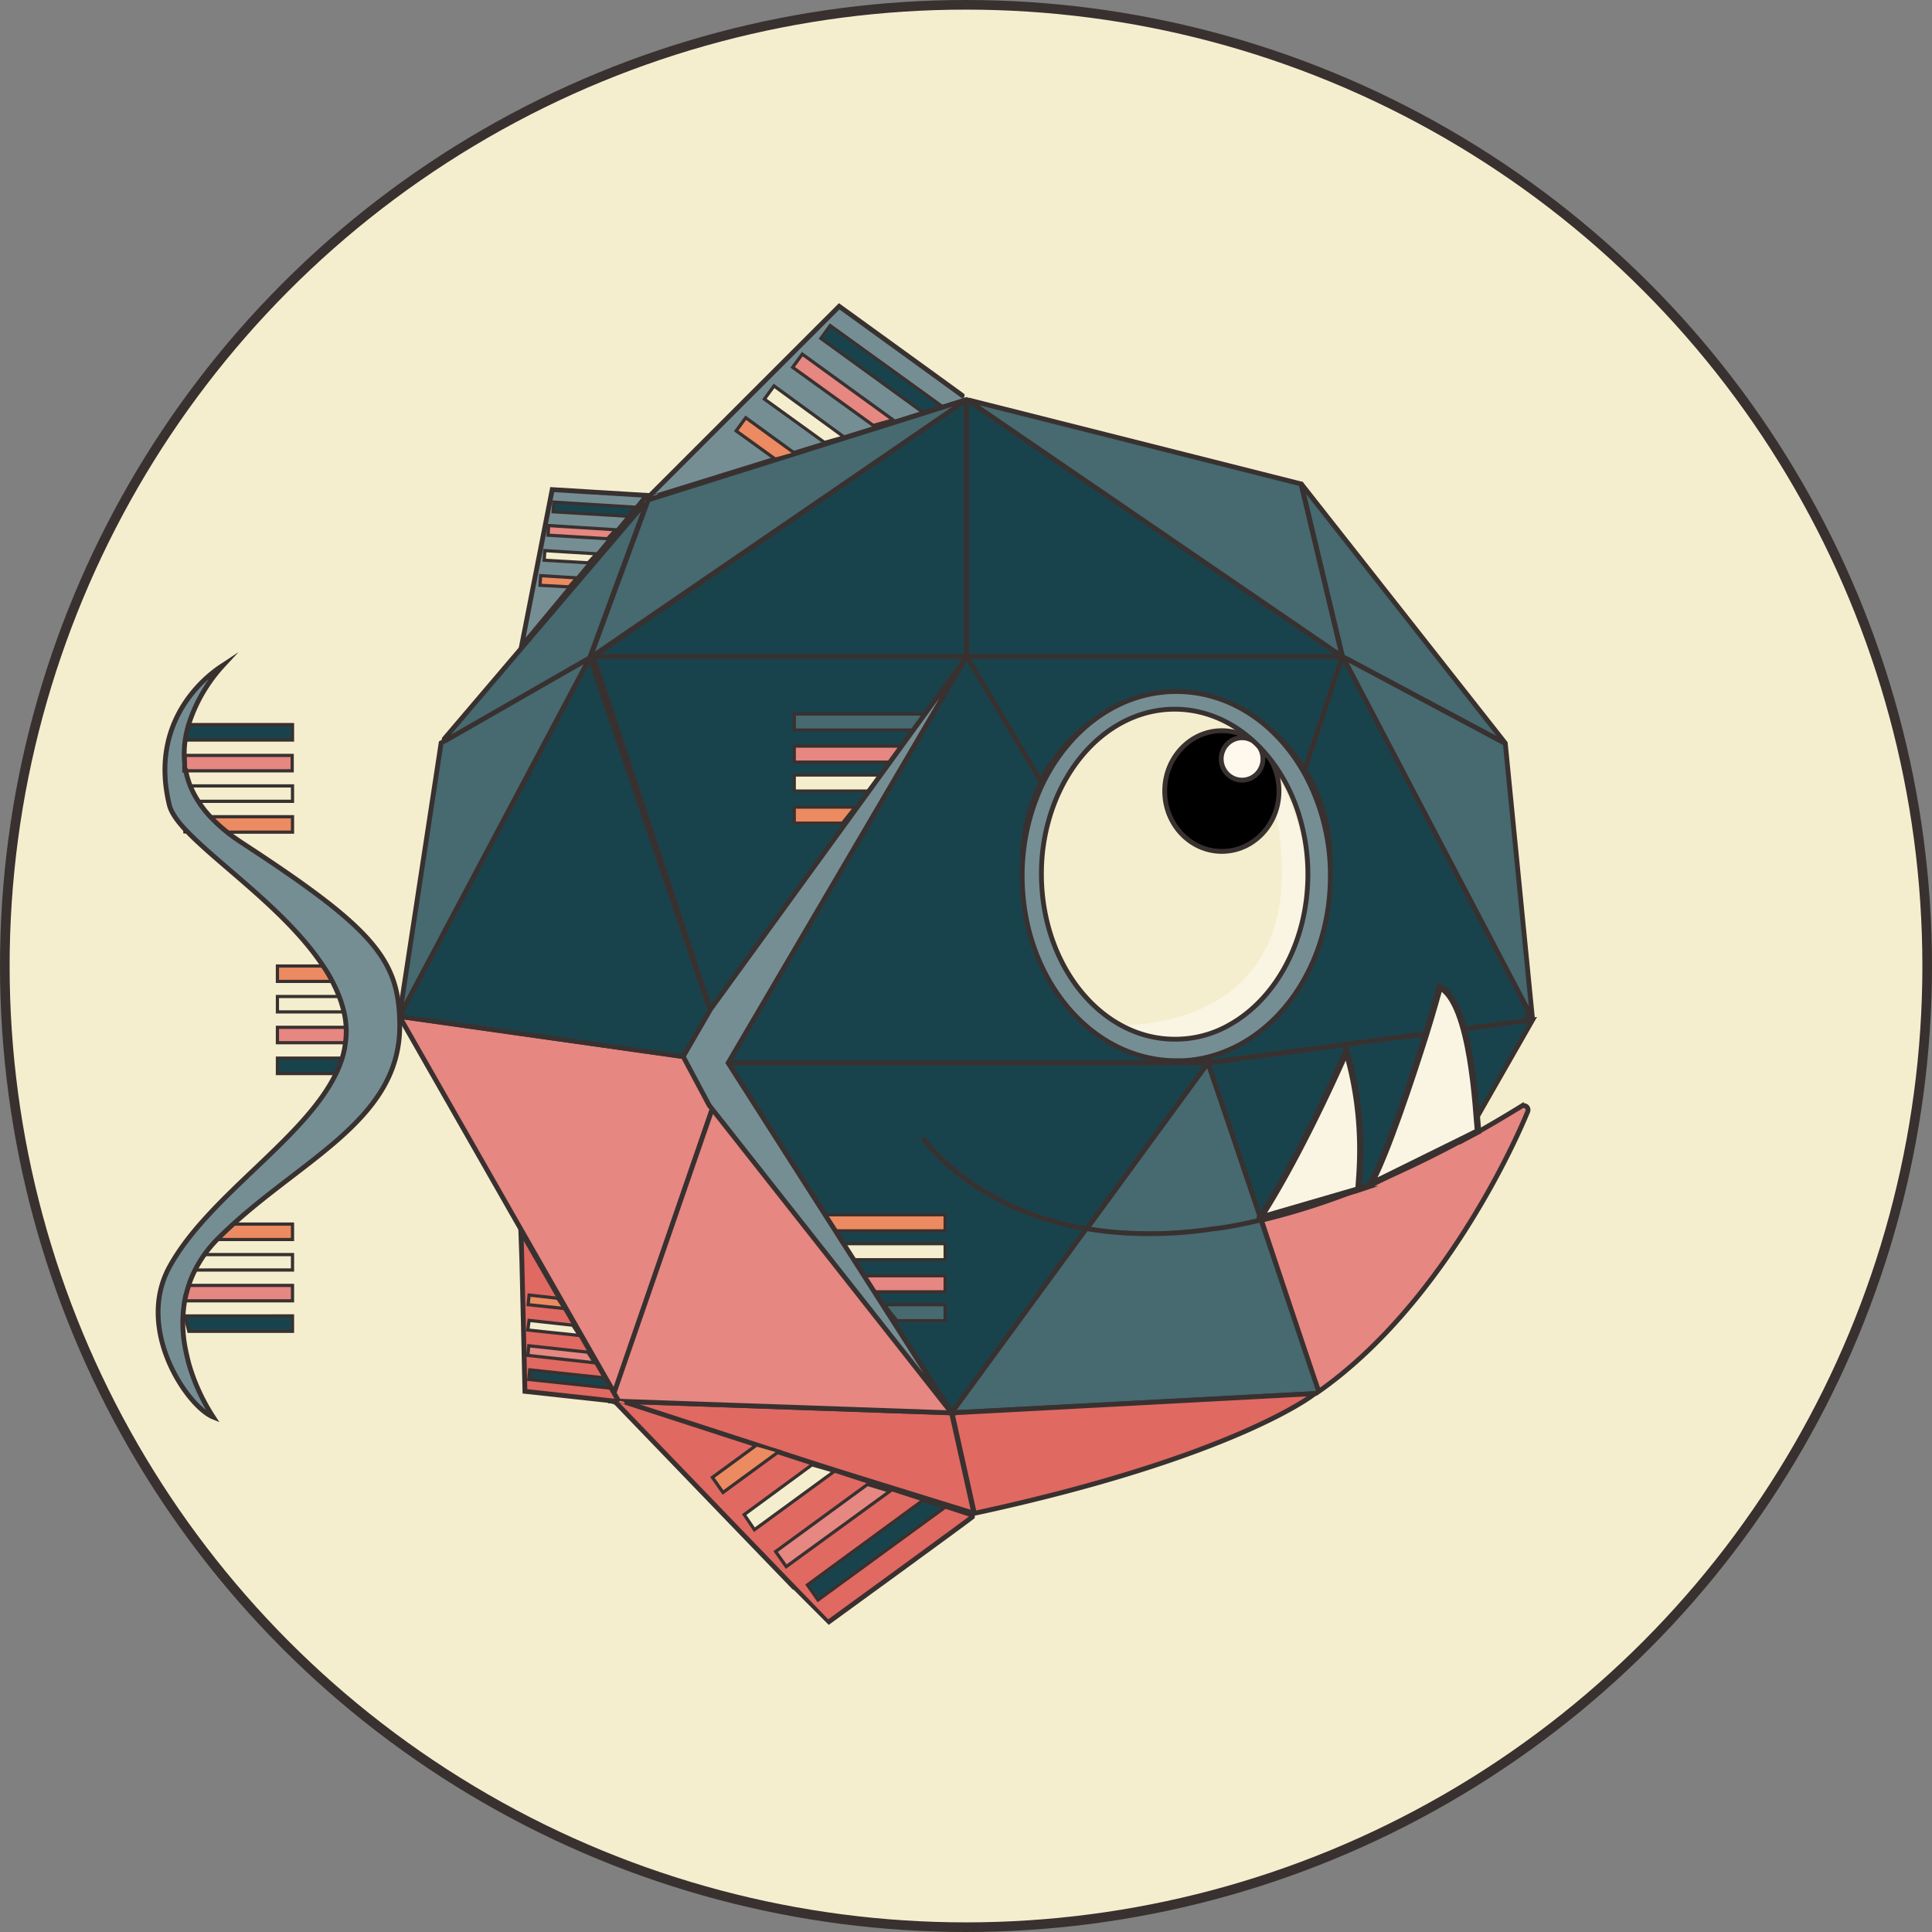 <svg id="Layer_1" data-name="Layer 1" xmlns="http://www.w3.org/2000/svg" viewBox="0 0 601.84 601.84"><rect x="0" y="0" width="601.84" height="601.84" fill="#808080" stroke="none"/><defs><style>.cls-1,.cls-15,.cls-8{fill:#f5eece;}.cls-1,.cls-10,.cls-11,.cls-12,.cls-13,.cls-14,.cls-15,.cls-16,.cls-17,.cls-2,.cls-3,.cls-4,.cls-5,.cls-6,.cls-7{stroke:#383130;}.cls-1,.cls-10,.cls-11,.cls-12,.cls-13,.cls-14,.cls-15,.cls-16,.cls-17,.cls-18,.cls-2,.cls-3,.cls-4,.cls-5,.cls-6,.cls-7{stroke-miterlimit:10;}.cls-1{stroke-width:3px;}.cls-2{fill:#758e94;}.cls-10,.cls-11,.cls-2,.cls-3,.cls-4,.cls-5,.cls-6,.cls-7{stroke-width:1.5px;}.cls-17,.cls-3{fill:#19434c;}.cls-13,.cls-4{fill:#476970;}.cls-5{fill:#e06962;}.cls-14,.cls-6{fill:#e68781;}.cls-18,.cls-7{fill:none;}.cls-12,.cls-9{fill:#f9f5e2;}.cls-11{fill:#fff9ed;}.cls-12{stroke-width:2px;}.cls-16{fill:#ec8a61;}.cls-18{stroke:#350a01;}</style></defs><circle class="cls-1" cx="300.92" cy="300.92" r="299.42"/><path class="cls-2" d="M251,53s40.1,29,40,29-100.1,31.1-100,31h0Z" transform="translate(10.42 42.42)"/><path class="cls-3" d="M175,161.7,290.3,82.3c.1-.1.3,0,.3.2v79.4a.22.22,0,0,1-.2.2H175.2a.24.24,0,0,1-.26-.22h0A.2.2,0,0,1,175,161.7Z" transform="translate(10.42 42.42)"/><path class="cls-3" d="M407.7,162.1,291.1,82.3c-.2-.1-.4,0-.4.2v79.6Z" transform="translate(10.42 42.42)"/><path class="cls-3" d="M370.2,275.7l-4.3,13-6.4-10.8A48.79,48.79,0,0,0,370.2,275.7Z" transform="translate(10.42 42.42)"/><path class="cls-3" d="M407.7,162.1,396,197.4c-8.6-14.1-23.3-23.4-40.1-23.4-18.2,0-34,11-42.2,27.1l-23.2-39Z" transform="translate(10.42 42.42)"/><polygon class="cls-3" points="226.82 331.12 301.12 204.52 184.82 204.52 226.82 331.12"/><path class="cls-3" d="M365.9,288.7H216.4l74.3-126.6,23.2,39a55.58,55.58,0,0,0-5.8,24.9c0,28.7,21.5,52,48,52,1.2,0,2.3,0,3.5-.1Z" transform="translate(10.42 42.42)"/><polygon class="cls-3" points="296.42 440.12 226.82 331.12 376.32 331.12 296.42 440.12"/><path class="cls-4" d="M382.5,337.7c-4.6,1.1-9,2-13.3,2.6h0c-.3,0-.5.1-.8.1h-.3a138.5,138.5,0,0,1-25,1.5h0a114.26,114.26,0,0,1-15-1.5l37.8-51.7,6.5,19.1,9.8,29h0Z" transform="translate(10.42 42.42)"/><path class="cls-4" d="M399.1,391.7l-113.1,6,42-57.4a110.94,110.94,0,0,0,15,1.5h0a130,130,0,0,0,25-1.5h.3c.2,0,.5-.1.8-.1h0c4.3-.6,8.7-1.5,13.3-2.6L400.2,390a1.23,1.23,0,0,1-1.1,1.7Z" transform="translate(10.42 42.42)"/><path class="cls-5" d="M293.1,429a6.14,6.14,0,0,1-.19-.85h0L286.2,398c0-.1.1-.3.2-.3l112.7-6C399.4,391.7,374.41,411.45,293.1,429Z" transform="translate(10.42 42.42)"/><path class="cls-5" d="M180,394l106,3.7,6.9,31a.22.22,0,0,1-.2.2Z" transform="translate(10.42 42.42)"/><polygon class="cls-6" points="124.42 316.62 191.42 434.02 226.72 331.42 226.82 331.12 124.42 316.62"/><polygon class="cls-6" points="296.42 440.12 190.42 436.42 226.82 331.12 296.42 440.12"/><polygon class="cls-3" points="183.72 204.92 226.82 331.12 124.42 316.62 183.72 204.92"/><path class="cls-4" d="M191.5,113.3l99.1-31.2s.1,0,0,.1L173.4,162.5h0Z" transform="translate(10.42 42.42)"/><polygon class="cls-4" points="137.42 231.42 124.42 316.62 183.72 204.92 137.42 231.42"/><path class="cls-4" d="M190.7,115.2l-17.4,47.2c0,.1-.1.1-.2.2l-44.6,25.6a.37.37,0,0,1-.5-.15.36.36,0,0,1,0-.35l62-72.8C190.4,114.5,190.9,114.8,190.7,115.2Z" transform="translate(10.42 42.42)"/><path class="cls-4" d="M394.9,108.4l12.7,53.3a.22.22,0,0,1-.2.2l-116-79.4a.2.2,0,0,1,0-.27h.07l64.6,16.3,38.8,9.8Z" transform="translate(10.42 42.42)"/><path class="cls-4" d="M458.2,189l-50.4-26.9h0L395,108.6a.09.09,0,0,1,.08-.1h0l63.2,80.3C458.3,189,458.3,189,458.2,189Z" transform="translate(10.42 42.42)"/><polygon class="cls-4" points="477.42 317.72 468.92 231.62 418.12 204.52 477.42 317.42 477.42 317.72"/><path class="cls-3" d="M463.1,275.8,438.5,279a101.19,101.19,0,0,1-1.5-10.1s-1.3,4.3-3.3,10.7l-67.8,9,4.3-13c19.6-6.5,33.8-26.3,33.8-49.7a54.69,54.69,0,0,0-7.9-28.6L407.8,162l57.5,109.8h0v.1h0C466,275,465,275.6,463.1,275.8Z" transform="translate(10.42 42.42)"/><path class="cls-3" d="M409,285s-13.1,30.4-26.8,51.8l-9.8-29h0l-6.5-19.1,42.9-5.7Z" transform="translate(10.42 42.42)"/><path class="cls-3" d="M433.7,279.7c-4.4,13.9-12.2,37.5-17.3,46.8h0c-1.2.5-2.4,1-3.6,1.4-.6-.4-3-4.4-3.9-43l-.3-2Z" transform="translate(10.42 42.42)"/><path class="cls-6" d="M465.5,303.8c-5.7,13.9-28.29,61.32-65.09,87.22-.1.1-17.91-53.42-17.91-53.42l-.3-.9h0C395.9,315.4,409,285,409,285c.9,38.6,3.3,42.6,3.9,43,1.2-.5,2.4-1,3.6-1.4h.1L446.2,312l-.2.4c5.7-3.1,11.5-6.5,17.5-10.2a1.35,1.35,0,0,1,2,1.6Z" transform="translate(10.42 42.42)"/><path class="cls-3" d="M467,275.3l-18.4,32.2A109.39,109.39,0,0,1,438.4,279l24.6-3.2Z" transform="translate(10.42 42.42)"/><path class="cls-7" d="M445.9,312.3q-14.34,7.83-29.4,14.2" transform="translate(10.42 42.42)"/><path class="cls-7" d="M382.5,337.7a216.11,216.11,0,0,0,29.6-9.4c.3-.1.5-.2.8-.3" transform="translate(10.42 42.42)"/><path class="cls-7" d="M277,312s15,22.1,51,28.4" transform="translate(10.42 42.42)"/><ellipse class="cls-7" cx="351.62" cy="258.52" rx="17.8" ry="18.8"/><ellipse class="cls-7" cx="351.62" cy="258.52" rx="17.8" ry="18.8"/><path class="cls-8" d="M393.2,209.5c-6.6-17.6-21-29.9-37.7-29.9-17.1,0-31.7,12.8-38.1,31A60.84,60.84,0,0,0,314,231c0,28.4,18.6,51.4,41.5,51.4h.5a35,35,0,0,0,16.8-4.6c14.3-8.1,24.2-26,24.2-46.8A63.07,63.07,0,0,0,393.2,209.5Z" transform="translate(10.42 42.42)"/><path class="cls-9" d="M397,231.6c0,20.8-10.9,38.1-25.2,46.2a33.84,33.84,0,0,1-16.8,4.6h-.5a34.78,34.78,0,0,1-18.6-5.4l.1-.1s75,5.5,46.5-83.8a53.56,53.56,0,0,1,9.7,16.4C394.6,216.1,397,223.9,397,231.6Z" transform="translate(10.42 42.42)"/><ellipse class="cls-10" cx="380.62" cy="246.42" rx="17.8" ry="18.8"/><ellipse class="cls-11" cx="386.92" cy="236.42" rx="6.5" ry="6.6"/><path class="cls-7" d="M204.9,404.6" transform="translate(10.42 42.42)"/><path class="cls-12" d="M450,310l-3.8,1.9-29.6,14.6h-.1c5.1-9.3,12.9-32.9,17.3-46.8,2-6.4,4.3-14.7,4.3-14.7h0C448,270,449.4,304.4,450,310Z" transform="translate(10.42 42.42)"/><path class="cls-7" d="M416.5,326.5" transform="translate(10.42 42.42)"/><line class="cls-7" x1="460.42" y1="352.42" x2="456.62" y2="354.32"/><path class="cls-12" d="M413,328l-.9.3L382.2,337H382a.22.22,0,0,1,.2-.2h0C395.9,315.4,409,285,409,285c7,24,3.3,42.6,3.9,43Z" transform="translate(10.42 42.42)"/><polygon class="cls-13" points="286.42 227.42 247.42 227.42 247.42 222.42 290.42 222.42 286.42 227.42"/><polygon class="cls-14" points="278.42 237.42 247.42 237.42 247.42 232.42 282.42 232.42 278.42 237.42"/><polygon class="cls-15" points="270.42 246.42 247.42 246.42 247.42 241.42 274.42 241.42 270.42 246.42"/><polygon class="cls-16" points="262.42 256.42 247.42 256.42 247.42 251.42 266.42 251.42 262.42 256.42"/><polygon class="cls-16" points="256.42 383.42 294.42 383.42 294.42 378.42 252.42 378.42 256.42 383.42"/><polygon class="cls-15" points="263.42 392.42 294.42 392.42 294.42 387.42 259.42 387.42 263.42 392.42"/><polygon class="cls-14" points="271.42 402.42 294.42 402.42 294.42 397.42 267.42 397.42 271.42 402.42"/><polygon class="cls-13" points="279.42 411.42 294.42 411.42 294.42 406.42 275.42 406.42 279.42 411.42"/><polygon class="cls-2" points="301.12 204.52 221.32 314.42 212.82 329.12 220.92 344.32 296.42 440.12 226.82 331.12 301.12 204.52"/><polygon class="cls-17" points="287.32 128.32 255.72 105.42 258.62 101.42 293.52 126.62 287.32 128.32"/><polygon class="cls-14" points="272.02 132.52 246.92 114.42 249.92 110.32 278.22 130.82 272.02 132.52"/><polygon class="cls-15" points="256.82 137.82 238.12 124.32 241.12 120.22 262.92 136.12 256.82 137.82"/><polygon class="cls-16" points="241.52 143.02 229.32 134.22 232.32 130.12 247.72 141.32 241.52 143.02"/><path class="cls-2" d="M161.6,110.1l29.5,1.8L152,159h0C152.3,157.4,161.6,110.1,161.6,110.1Z" transform="translate(10.42 42.42)"/><polygon class="cls-17" points="195.62 160.82 172.32 159.42 172.52 156.42 198.22 158.02 195.62 160.82"/><polygon class="cls-14" points="189.22 167.82 170.72 166.72 170.92 163.72 191.82 165.02 189.22 167.82"/><polygon class="cls-15" points="183.22 175.32 169.52 174.52 169.72 171.52 185.82 172.52 183.22 175.32"/><polygon class="cls-16" points="177.22 182.82 168.22 182.32 168.42 179.32 179.72 180.02 177.22 182.82"/><path class="cls-18" d="M47.6,197.6h-.3v-2.2A8.22,8.22,0,0,0,47.6,197.6Z" transform="translate(10.42 42.42)"/><rect class="cls-14" x="57.62" y="235.32" width="33.4" height="4.8"/><path class="cls-17" d="M80.7,183.3v4.8H47.4a27.15,27.15,0,0,1,1.1-4.8Z" transform="translate(10.42 42.42)"/><path class="cls-15" d="M80.7,202.4v4.8H51.5a36.44,36.44,0,0,1-2.5-4.8Z" transform="translate(10.42 42.42)"/><path class="cls-18" d="M47.8,216.7h-.6v-.6Z" transform="translate(10.42 42.42)"/><path class="cls-16" d="M80.7,212v4.8H60.3a49.2,49.2,0,0,1-5.2-4.8Z" transform="translate(10.42 42.42)"/><path class="cls-15" d="M80.7,348.4v4.8H47.2v-1a26.23,26.23,0,0,1,1-3.8Z" transform="translate(10.42 42.42)"/><path class="cls-16" d="M80.7,338.9v4.8H50.1a40.33,40.33,0,0,1,2.8-4.8Z" transform="translate(10.42 42.42)"/><rect class="cls-14" x="57.72" y="400.42" width="33.4" height="4.8"/><path class="cls-17" d="M80.7,367.5v4.8H48.4c-.4-1.5-.8-3.1-1.1-4.8Z" transform="translate(10.42 42.42)"/><path class="cls-15" d="M96.9,272.8H76V268H96a29.85,29.85,0,0,1,.9,4.4Z" transform="translate(10.42 42.42)"/><path class="cls-16" d="M94.5,263.3H76v-4.8H92.6C93.3,260.1,93.9,261.7,94.5,263.3Z" transform="translate(10.42 42.42)"/><path class="cls-14" d="M97.3,282.4H76v-4.8H97.4A38.46,38.46,0,0,1,97.3,282.4Z" transform="translate(10.42 42.42)"/><path class="cls-17" d="M96.6,287.2a44.3,44.3,0,0,1-1.2,4.8H76v-4.8Z" transform="translate(10.42 42.42)"/><path class="cls-3" d="M114,274.2" transform="translate(10.42 42.42)"/><path class="cls-5" d="M247.5,463s45.7-33.2,45.5-33.3c0,0-113.1-36.8-113-36.7h0S247.4,463,247.5,463Z" transform="translate(10.42 42.42)"/><polygon class="cls-17" points="287.42 467.42 251.52 493.72 254.82 498.42 294.42 469.52 287.42 467.42"/><polygon class="cls-14" points="270.22 462.42 241.62 483.32 244.92 488.02 277.22 464.52 270.22 462.42"/><polygon class="cls-15" points="252.92 456.32 231.82 471.82 235.02 476.52 259.92 458.32 252.92 456.32"/><polygon class="cls-16" points="235.72 450.12 221.92 460.22 225.22 464.92 242.72 452.12 235.72 450.12"/><path class="cls-5" d="M153.1,391s29.4,3.2,29.3,3.2l-30.5-53h0C152,342.9,153.1,391,153.1,391Z" transform="translate(10.42 42.42)"/><polygon class="cls-17" points="188.22 429.22 165.02 426.72 164.72 429.72 190.22 432.42 188.22 429.22"/><polygon class="cls-14" points="183.12 421.22 164.72 419.22 164.42 422.22 185.22 424.52 183.12 421.22"/><polygon class="cls-15" points="178.42 412.82 164.82 411.32 164.42 414.32 180.52 416.02 178.42 412.82"/><polygon class="cls-16" points="173.72 404.42 164.82 403.42 164.52 406.42 175.82 407.62 173.72 404.42"/><path class="cls-2" d="M114.1,277.2c0,30.2-32.6,42.2-56.5,66.1a38,38,0,0,0-7.5,10.4,31.94,31.94,0,0,0-1.9,4.8c-.4,1.3-.7,2.5-1,3.8a41.21,41.21,0,0,0,.1,15.3c.3,1.6.7,3.2,1.1,4.8A62,62,0,0,0,56,399c-8-3.2-24.5-27.3-13.5-47,12.2-22,42-39.6,51.8-60.1a31.94,31.94,0,0,0,1.9-4.8,27.11,27.11,0,0,0,1-4.8,25.69,25.69,0,0,0,.2-4.8,26.85,26.85,0,0,0-.7-4.8c0-.1-.1-.3-.1-.4a38.1,38.1,0,0,0-1.4-4.4,49.5,49.5,0,0,0-2.2-4.8,42.49,42.49,0,0,0-2.9-4.8C78.9,241.4,57.8,227,47.8,216.5l-.6-.6c-2.5-2.7-4.2-5.2-4.8-7.3C35,179,58.5,165.2,59.1,164.8a49.37,49.37,0,0,0-10.7,18.3,34.39,34.39,0,0,0-1.1,4.8,30.54,30.54,0,0,0-.2,7.4v2.2h.3a29.65,29.65,0,0,0,1.4,4.8,27,27,0,0,0,2.5,4.8,30.23,30.23,0,0,0,3.7,4.8,49.2,49.2,0,0,0,5.2,4.8c1.3,1.1,2.8,2.1,4.4,3.2C106.2,247,114.1,256.5,114.1,277.2Z" transform="translate(10.42 42.42)"/><path class="cls-2" d="M396.1,198.8C387.5,183.2,372.8,173,356,173c-18.2,0-34,12.1-42.2,30a67,67,0,0,0-5.8,27.5c0,31.8,21.5,57.5,48,57.5,1.2,0,2.3,0,3.5-.1a39,39,0,0,0,10.7-2.4c19.6-7.2,33.8-29.1,33.8-55A65.93,65.93,0,0,0,396.1,198.8Zm-23.3,77.9a33.84,33.84,0,0,1-16.8,4.6h-.5c-22.9,0-41.5-23-41.5-51.4a60.84,60.84,0,0,1,3.4-20.4c6.4-18.2,21-31,38.1-31,16.7,0,31.1,12.2,37.7,29.9a62.36,62.36,0,0,1,3.8,21.5C397,250.7,387.1,268.6,372.8,276.7Z" transform="translate(10.42 42.42)"/></svg>